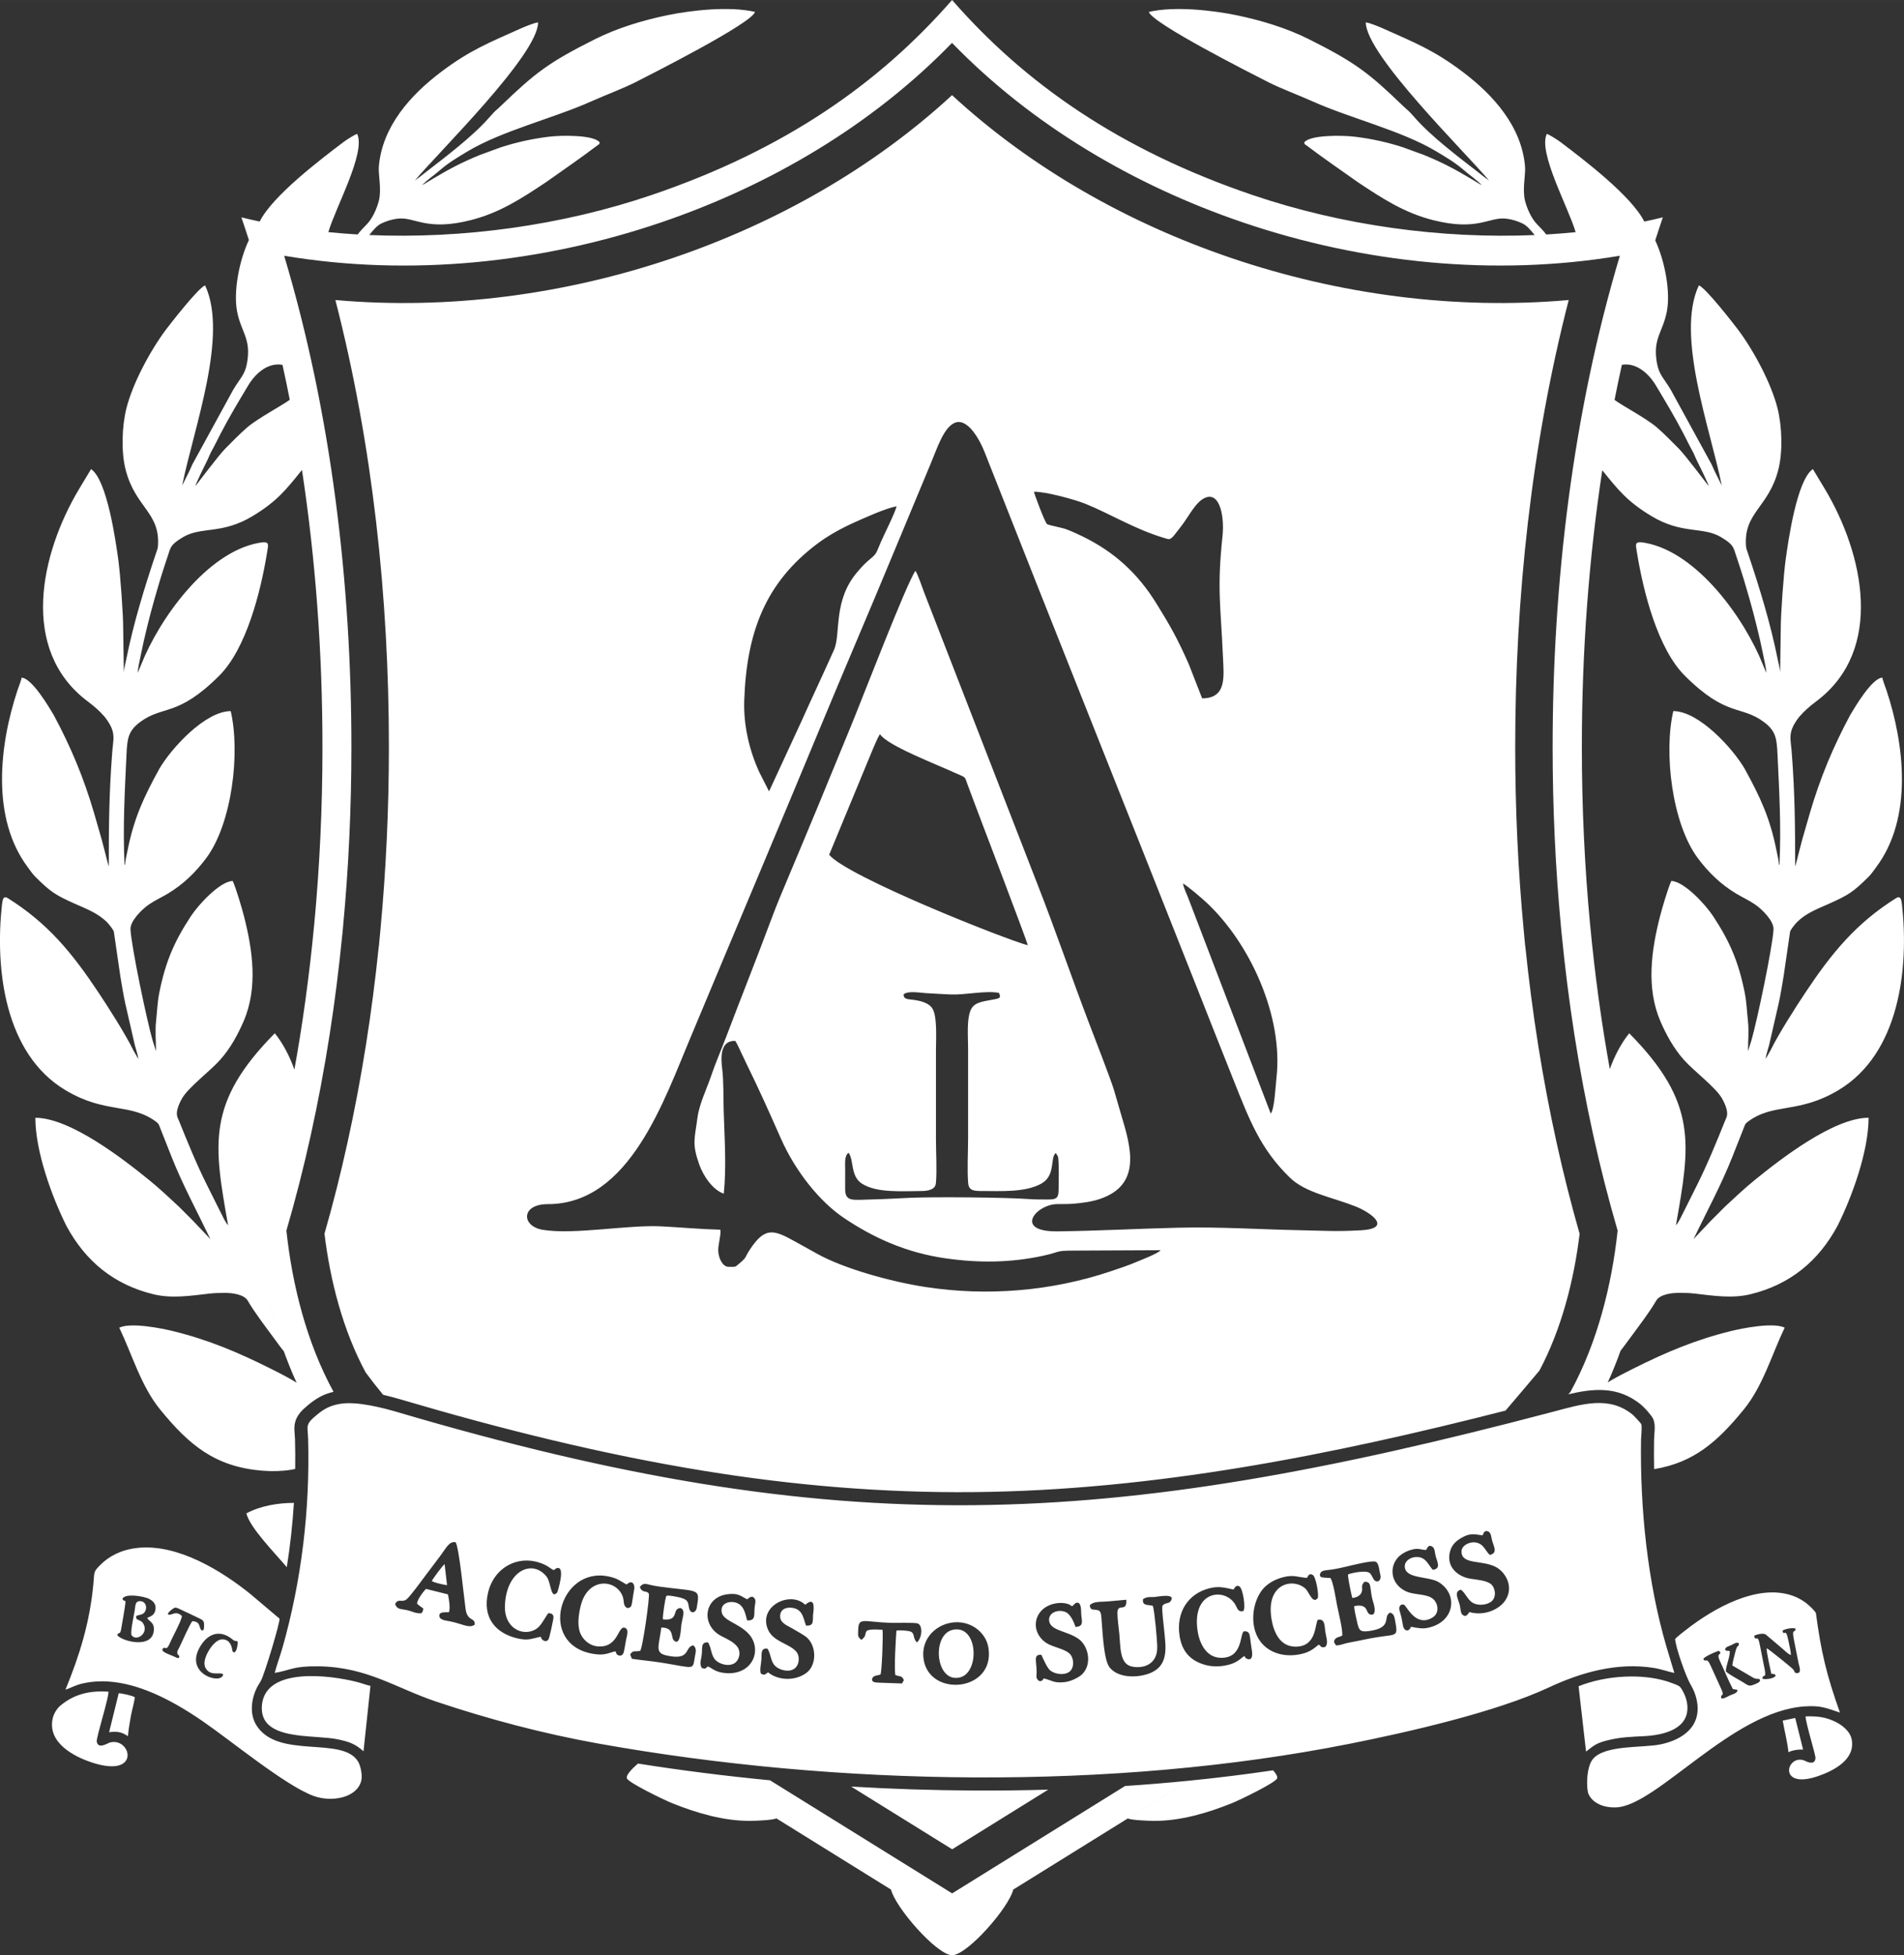 <?xml version="1.0" encoding="UTF-8"?>
<!DOCTYPE svg PUBLIC "-//W3C//DTD SVG 1.1//EN" "http://www.w3.org/Graphics/SVG/1.1/DTD/svg11.dtd">
<!-- Creator: CorelDRAW -->
<svg xmlns="http://www.w3.org/2000/svg" xml:space="preserve" width="76.809mm" height="78.85mm" version="1.1" style="shape-rendering:geometricPrecision; text-rendering:geometricPrecision; image-rendering:optimizeQuality; fill-rule:evenodd; clip-rule:evenodd"
viewBox="0 0 2614.79 2684.25"
 xmlns:xlink="http://www.w3.org/1999/xlink"
 xmlns:xodm="http://www.corel.com/coreldraw/odm/2003">
 <rect x="0" y="0" width="2614.79" height="2684.25" fill="#333333" stroke="none"/>
 <defs>
  <style type="text/css">
   <![CDATA[
    .fil0 {fill:white}
   ]]>
  </style>
 </defs>
 <g id="Слой_x0020_1">
  <g id="_1746883026976">
   <path class="fil0" d="M431.49 1269.33l-0.03 0.05c-6.59,69.87 -15.98,137.67 -27.88,202.86l0.7 -3.9c-5.92,-17.11 -15.53,-35.96 -26.91,-49.87 -94.71,95.89 -83.52,153.01 -64.11,263.66 -4.69,-5.39 -7.98,-13.75 -11.41,-20.11l-17.7 -35.42c-14.25,-28.51 -26.52,-58.58 -38.53,-88.41 -1.53,-3.61 -4.08,-7.15 -1.87,-15.64 1.5,-5.77 3.93,-10.58 6.53,-15.08 8.65,-15.03 38.45,-37.13 52.41,-52.94 13.5,-15.25 23.83,-33.8 31.94,-52.69 19.61,-45.62 12.52,-96.99 0.44,-144.02 -2.82,-11.02 -11.13,-39.32 -15.49,-48.42 -17.29,0.39 -46.67,32.02 -57.26,48.09 -22.9,34.7 -35.13,62.86 -43.65,105.81 -2.48,12.45 -2.91,25.61 -4.29,38.03 -1.57,14.08 -0.15,26.98 -0.15,41.28 -0.13,-0.18 -0.28,-0.7 -0.33,-0.55l-4.49 -14.42c-7.62,-26.31 -28.84,-127.18 -30.2,-151.76 -0.64,-11.34 15.37,-27.46 25.64,-34.44 8.33,-5.65 17.2,-9.61 25.76,-14.75 20.96,-12.65 37.74,-28.79 52.43,-48.41 35.68,-47.65 47.09,-145.12 33.82,-202.08 -35.29,0 -82.15,51.72 -98.09,79.28 -21.25,38.7 -34.78,67.51 -43.63,112.15 -1.11,5.66 -3.22,13.55 -3.22,19.29l-0.89 0c-2.43,-51.07 0.29,-100.51 2.71,-151.27 1.02,-21.48 2.12,-32.05 18.62,-44.39 31.49,-23.55 51.01,-6.24 108.52,-63.44 37.56,-37.36 57.25,-116 65.86,-169.13 1.96,-12.01 4.05,-16.32 -11.6,-13.4 -71.88,13.33 -136.45,104.54 -161.35,167.24 -1.16,2.97 -3.51,8.65 -4.75,11.44 0.36,-6.84 3.2,-19.13 4.59,-26.04 4.56,-22.9 12.16,-53.24 18.43,-75.19 4.76,-16.67 9.14,-31.69 14.46,-47.68 1.39,-4.18 2.58,-7.77 3.82,-11.49 4.13,-12.41 3.46,-15.65 20.78,-26.05 25.25,-15.18 53.04,-3.41 95.41,-28.81 34.16,-20.48 46.83,-37.17 68.18,-63.54 18.26,119.98 28.14,247.76 28.14,380.38 0,83.42 -3.9,164.93 -11.34,243.78l-0.02 0zm792.19 1324.66c5.8,24.34 62.03,89.04 83.84,90.26l0.06 0 0.09 0c21.82,-1.23 78.07,-65.93 83.84,-90.26l0 0 -83.93 52.1 0 0 324.56 -201.48c-28.99,2.89 -58,5.29 -87.07,7.2 -79.17,49.14 -158.34,98.27 -237.48,147.42l-250.13 -155.25c-30.71,-2.95 -61.4,-6.37 -91.99,-10.25l0 0c-29.85,-3.79 -59.64,-8.03 -89.32,-12.73l-0.03 0.05c-3.29,2.87 -16.6,14.19 -15.3,20.09 1.23,5.6 50.68,29.64 62.74,34.47 32.87,13.17 70.07,24.27 106.47,24.08 7.75,-0.05 31.31,-0.98 36.23,-3.38l157.39 97.71 0.01 -0.02zm524.65 -163.71c3.45,3.84 6.27,7.98 5.65,10.87 -1.23,5.6 -50.68,29.64 -62.74,34.47 -32.87,13.17 -70.07,24.27 -106.47,24.07 -7.66,-0.04 -30.64,-0.96 -36.01,-3.29l83.42 -51.79c38.86,-3.87 77.61,-8.63 116.16,-14.33l-0.01 -0.01zm415.49 -2111.61c-9.6,-33.42 -51.86,-109.32 -39.6,-134.85 3.48,0.82 15.33,8.55 18.66,11.05 31.6,23.88 97.81,74.18 115.23,109.29l-3.17 0.67c9.66,-1.99 19.23,-4.16 28.66,-6.47 -3.57,10.45 -7.05,21.01 -10.46,31.68 12.75,26.83 21.42,70.05 15.91,97.88 -5.6,28.32 -19.24,36.63 -13.75,69.39 2.9,17.35 9.07,20.75 19.09,37.62l56.06 102.4c1.81,3.59 2.69,6.33 4.47,9.91l9.61 19.21c-15.68,-77.92 -63.7,-206.1 -31.5,-274.63 8.62,2.3 48.19,53.16 53.75,60.59 21.58,28.74 45.89,74.05 54.44,108.51 6.02,24.24 7.25,58.87 1.1,83.39 -13.27,52.74 -48.2,59.09 -44.46,105.86 0.26,3.3 1.68,6.47 2.57,9.14 15.84,47.21 30.7,95.24 40.71,144.77 1.02,5.13 3.51,14.48 3.51,19.9l0.89 -60.33c-0.12,-20.63 4.02,-75.62 6.69,-95.07 3.29,-23.8 15.18,-109.73 37.42,-124.63l16.58 27.53c52.67,88.04 82.5,220.5 -11.95,291.34 -9.24,6.94 -16.04,12.8 -23.55,21.46 -16.92,22.02 -11.13,29.24 -9.86,52.21 4.05,53.11 4.47,99.59 4.47,153.1l2.52 -9.19c0.83,-3.52 1.43,-5.71 2.35,-9.35 1.68,-6.69 3.35,-12.58 4.85,-18.56l10.68 -37.06c14.25,-48.42 31.75,-90.14 55.19,-133.89 5.94,-9.91 29.92,-50.95 44.17,-51.27 0.26,3.05 4.29,13.3 5.52,16.99 24.8,74.43 36.85,175.66 -14.25,243.49 -3.26,4.32 -6.18,8.86 -9.92,12.58 -20.9,20.78 -27.36,25.12 -54.55,37.28 -16.26,7.26 -31.52,12.81 -44.05,25.28 -2.51,2.5 -8.6,10.01 -9.48,13.02l-8.8 60.52c-2.28,13.66 -4.16,25.79 -7.07,38.85l-12.95 56.39c-1.4,5.65 -4.22,13.28 -4.69,18.72 0.15,-0.16 0.34,-0.64 0.39,-0.51l6.22 -10.89c11.15,-22.72 33.84,-58.28 48.12,-79.72 35.93,-53.91 69.43,-95.07 125.1,-129.79 5.17,-2.68 6.47,1.71 7.33,9.38 9.71,88.17 -3.52,204.72 -87.29,254.72 -55.48,33.12 -89.38,16.75 -125.06,43.78 -3.35,2.77 -3.13,3.59 -5.44,9.38l-15.3 38.72c-15.64,39.34 -35.03,74.68 -53.13,112.55 2.3,-2.4 19.98,-21.33 24.53,-25.89l18.9 -18.92c13.17,-12.19 26.43,-24.78 40.42,-36.12 35.58,-28.92 108.62,-85.65 156.51,-85.65 0,45.9 -22.53,108.11 -42.6,148.27 -26.17,48.62 -65.17,80.68 -119.41,93.96 -25.56,6.25 -51.59,1.99 -77.43,-0.92 -6.88,-0.79 -12.7,-0.88 -20.73,-0.92 -9.54,-0.03 -26.33,1.73 -31.55,10.76 -9.4,16.26 -23.86,34.89 -35.17,50.37 -4.54,6.01 -8.96,12.33 -13.71,18.33 -5.42,15.14 -11.3,29.67 -17.61,43.56 9.4,-6.24 26.88,-14.92 35.34,-19.16 44.42,-22.2 85.26,-39.6 134.72,-51.63 14.59,-3.54 56.98,-12.14 72.93,-4.49 -17.56,36.59 -29.83,80.13 -56.08,112.28 -35.67,43.71 -68.38,73.04 -123.26,81.97 -0.26,-13.55 -0.26,-27.03 -0.04,-40.34 0.15,-9.24 2.53,-19.48 -1.08,-28.32 -1.96,-4.78 -12.01,-15.83 -16.32,-19.4 -16.44,-13.68 -33.55,-19.33 -51.14,-20.42l0 0c-16.03,-0.99 -32.45,1.8 -49.11,5.73l2.94 -3.49c36.5,-66.69 56.61,-145.77 64.68,-221.19 -12.6,-43.1 -23.67,-86.67 -33.36,-130.52 -20.14,-91.11 -34.38,-183.62 -43.48,-276.48l-0.05 -0.1 -0.86 -9.22c-7.77,-82.26 -11.52,-164.92 -11.52,-247.54 0,-224.05 27.48,-458.01 92.34,-674.45 -172.25,28.92 -353.04,10.19 -517.69,-45.76 -148.77,-50.55 -289.66,-133.22 -399.49,-246.48 -109.83,113.24 -250.73,195.92 -399.49,246.48 -164.66,55.95 -345.42,74.71 -517.68,45.76 64.84,216.44 92.35,450.41 92.35,674.45 0,82.62 -3.77,165.27 -11.54,247.54l-0.86 9.22 -0.05 0.1c-9.09,92.85 -23.32,185.36 -43.47,276.48 -9.7,43.86 -20.78,87.42 -33.36,130.52 8.08,75.44 28.2,154.56 64.73,221.28 -13.17,3.04 -22.85,8.37 -33.84,17.3l-1.42 1.17 -1.52 -2.79 1.52 2.79c-7.86,6.5 -15.23,13.58 -17.65,23.95 -1.78,7.63 -0.21,15.08 0,22.75 0.38,13.56 0.46,27.15 0.26,40.73 -1.68,0.38 -3.43,0.75 -5.22,1.06 -12.78,2.12 -26.36,2.37 -39.31,1.36 -65.86,-5.13 -101.63,-35.86 -140.98,-84.07 -26.24,-32.16 -38.52,-75.69 -56.08,-112.28 15.95,-7.66 58.33,0.95 72.93,4.49 49.46,12.03 90.32,29.43 134.72,51.63 8.63,4.32 26.63,13.27 35.91,19.52l0.45 0.99c-7.44,-16.2 -14.3,-33.33 -20.47,-51.23 0.83,2.4 1.68,4.8 2.52,7.19 -5.03,-6.24 -9.64,-12.92 -14.41,-19.21 -11.31,-15.47 -25.77,-34.11 -35.17,-50.37 -5.22,-9.03 -22,-10.79 -31.55,-10.76 -8.03,0.03 -13.82,0.15 -20.73,0.92 -25.83,2.92 -51.87,7.16 -77.43,0.92 -54.24,-13.27 -93.26,-45.32 -119.41,-93.96 -20.07,-40.15 -42.6,-102.37 -42.6,-148.27 47.88,0 120.91,56.74 156.49,85.65 13.99,11.33 27.24,23.91 40.43,36.12l18.91 18.92c4.55,4.55 22.23,23.48 24.53,25.89 -18.1,-37.9 -37.49,-73.22 -53.13,-112.55l-15.3 -38.72c-2.31,-5.81 -2.09,-6.63 -5.44,-9.38 -35.68,-27.02 -69.58,-10.66 -125.06,-43.78 -83.76,-50 -97,-166.53 -87.29,-254.72 0.85,-7.67 2.15,-12.06 7.33,-9.38 55.69,34.72 89.2,75.88 125.1,129.79 14.28,21.45 36.97,57 48.12,79.72l6.22 10.89c0.04,-0.13 0.26,0.34 0.39,0.51 -0.45,-5.44 -3.28,-13.08 -4.69,-18.72l-12.94 -56.39c-2.91,-13.08 -4.78,-25.19 -7.07,-38.85l-8.8 -60.52c-0.88,-3.04 -6.97,-10.53 -9.48,-13.02 -12.52,-12.47 -27.78,-18.02 -44.04,-25.28 -27.19,-12.16 -33.65,-16.5 -54.55,-37.28 -3.74,-3.72 -6.66,-8.24 -9.92,-12.58 -51.1,-67.83 -39.04,-169.08 -14.25,-243.49 1.24,-3.69 5.27,-13.94 5.52,-16.99 14.25,0.31 38.21,41.36 44.17,51.27 23.44,43.76 40.94,85.46 55.19,133.89l10.68 37.05c1.5,5.97 3.19,11.86 4.85,18.56 0.92,3.65 1.54,5.83 2.35,9.35l2.51 9.19c0,-53.51 0.42,-99.99 4.47,-153.1 1.27,-23 7.07,-30.2 -9.86,-52.21 -7.51,-8.66 -14.32,-14.53 -23.55,-21.46 -94.43,-70.84 -64.61,-203.3 -11.95,-291.34l16.58 -27.53c22.25,14.9 34.16,100.83 37.42,124.63 2.68,19.43 6.79,74.44 6.69,95.07l0.9 60.33c0,-5.42 2.5,-14.77 3.51,-19.9 10.01,-49.54 24.87,-97.58 40.71,-144.77 0.89,-2.65 2.32,-5.85 2.57,-9.14 3.74,-46.8 -31.19,-53.13 -44.46,-105.86 -6.15,-24.52 -4.93,-59.15 1.09,-83.39 8.55,-34.45 32.87,-79.76 54.45,-108.51 5.58,-7.41 45.13,-58.28 53.74,-60.59 32.2,68.54 -15.81,196.73 -31.5,274.63l9.61 -19.21c1.8,-3.59 2.66,-6.31 4.47,-9.91l56.06 -102.4c10.04,-16.88 16.19,-20.27 19.1,-37.62 5.48,-32.76 -8.14,-41.07 -13.75,-69.39 -5.54,-28.01 3.26,-71.57 16.14,-98.39 -3.36,-10.51 -6.81,-20.91 -10.3,-31.19 8.27,2.04 16.67,3.95 25.13,5.74 17.45,-35.11 83.62,-85.34 115.2,-109.22 3.33,-2.51 15.18,-10.25 18.66,-11.05 12.26,25.53 -29.97,101.39 -39.58,134.82 13.32,1.34 26.77,2.4 40.3,3.2 2.92,-4.13 9.03,-10.46 11.69,-13.08 8.18,-8 14.42,-21.7 17.35,-33.07 4.02,-15.62 -0.88,-35.95 0,-46.82 4.54,-55.43 43.78,-98.85 86.25,-130.74 39.35,-29.57 66.15,-40.02 107.84,-58.71 5.06,-2.26 19.13,-8.24 24.62,-8.69 0,44.45 -137.32,178.78 -169.23,216.99 4.47,-3.2 8.53,-6.2 12.81,-9.7 28.71,-22.31 65.7,-49.91 89.12,-76.53 11.15,-12.65 6.74,-7.03 16.22,-16.18 46.65,-44.9 65.27,-59.54 129.09,-91.48 30.94,-15.49 65.63,-25.95 99.38,-32.95 33.59,-6.97 85.71,-12.68 120.55,-4.57 -4.82,15.93 -141.8,85.08 -164.42,96.64 -17.07,8.62 -42.13,17.97 -60.29,26.11 -51.93,23.29 -122.84,40.28 -170.5,68.98 -14.13,8.5 -25.69,15.21 -38.46,26.36 -3.9,3.41 -7.98,6.37 -12.01,9.6 -2.63,2.09 -9.82,8.1 -11.59,10.02 2.92,-1.26 9.66,-5.54 13.11,-7.59 24.09,-14.42 40.48,-23.14 66.23,-33.71l29 -10.59c20.6,-6.68 42.11,-11.57 65.65,-14.48 18.79,-2.32 62.38,-2.5 69.97,7.85 -0.88,3.3 -0.54,2.09 -3.17,4.05 -23.21,17.56 -47.05,33.86 -70.84,50.72 -33.69,22.37 -63.67,42.03 -103.71,52.05 -60.83,15.23 -75.91,-4.82 -99.43,-2.24 -8.21,0.9 -15.68,3.39 -22.33,6.47 -6.82,3.19 -11.9,9.89 -17.01,16.06 128.08,5.48 264.35,-12.99 387.97,-55 182.64,-62.05 312.51,-153.37 411.78,-266.91 0.18,-0.21 0.47,-0.54 0.65,-0.73 0.18,0.21 0.46,0.52 0.66,0.73 99.28,113.53 229.14,204.85 411.79,266.91 123.49,41.96 259.61,60.46 387.59,55.03 -5.11,-6.19 -10.19,-12.92 -17.01,-16.07 -6.65,-3.08 -14.12,-5.58 -22.33,-6.48 -23.52,-2.57 -38.6,17.45 -99.43,2.24 -40.03,-10.02 -70.02,-29.67 -103.71,-52.05 -23.79,-16.86 -47.61,-33.15 -70.84,-50.71 -2.64,-1.96 -2.28,-0.73 -3.17,-4.05 7.58,-10.35 51.18,-10.17 69.97,-7.85 23.54,2.91 45.03,7.8 65.65,14.48l29 10.59c25.74,10.56 42.12,19.27 66.23,33.71 3.45,2.08 10.19,6.33 13.11,7.59 -1.76,-1.93 -8.96,-7.95 -11.59,-10.02 -4.05,-3.23 -8.11,-6.17 -12.01,-9.6 -12.75,-11.15 -24.32,-17.84 -38.46,-26.36 -47.66,-28.71 -118.56,-45.69 -170.5,-68.98 -18.16,-8.14 -43.22,-17.52 -60.29,-26.11 -22.63,-11.57 -159.63,-80.73 -164.44,-96.64 34.86,-8.11 86.98,-2.38 120.57,4.57 33.75,6.99 68.44,17.46 99.38,32.95 63.81,31.93 82.44,46.58 129.09,91.48 9.48,9.14 5.1,3.52 16.22,16.18 23.42,26.62 60.42,54.22 89.12,76.53 4.26,3.49 8.34,6.51 12.81,9.7 -31.91,-38.21 -169.23,-172.55 -169.23,-217 5.47,0.46 19.54,6.41 24.62,8.7 41.69,18.69 68.49,29.13 107.84,58.71 42.45,31.91 81.71,75.31 86.25,130.74 0.9,10.87 -4,31.21 0,46.82 2.92,11.38 9.19,25.07 17.35,33.07 2.66,2.63 8.78,8.96 11.7,13.09 13.53,-0.79 26.98,-1.86 40.3,-3.19l-0.05 -0.02zm261.06 1135.65l-0.28 0.28c0.01,-0.01 0.36,-0.18 0.28,-0.28zm-214.07 13.28c5.94,-16.89 15.46,-35.42 26.65,-49.13 94.71,95.89 83.52,153.01 64.11,263.66 4.69,-5.39 7.98,-13.75 11.41,-20.11l17.7 -35.42c14.25,-28.51 26.52,-58.58 38.53,-88.42 1.53,-3.61 4.08,-7.15 1.87,-15.64 -1.5,-5.77 -3.93,-10.58 -6.53,-15.08 -8.65,-15.03 -38.45,-37.13 -52.41,-52.93 -13.5,-15.26 -23.83,-33.8 -31.94,-52.69 -19.61,-45.62 -12.52,-96.99 -0.44,-144.02 2.82,-11.02 11.13,-39.32 15.49,-48.43 17.29,0.39 46.67,32.02 57.26,48.09 22.9,34.7 35.13,62.86 43.65,105.81 2.48,12.45 2.91,25.61 4.29,38.03 1.57,14.09 0.13,26.98 0.13,41.28 0.13,-0.18 0.29,-0.7 0.34,-0.55l4.49 -14.42c7.62,-26.31 28.84,-127.18 30.2,-151.76 0.62,-11.34 -15.37,-27.45 -25.64,-34.44 -8.33,-5.65 -17.2,-9.61 -25.76,-14.76 -20.96,-12.65 -37.74,-28.79 -52.43,-48.41 -35.68,-47.65 -47.09,-145.12 -33.82,-202.08 35.29,0 82.15,51.72 98.09,79.28 21.25,38.7 34.78,67.5 43.63,112.14 1.11,5.67 3.22,13.55 3.22,19.29l0.89 0c2.43,-51.07 -0.29,-100.51 -2.71,-151.27 -1.02,-21.48 -2.12,-32.05 -18.62,-44.39 -31.49,-23.55 -51.01,-6.24 -108.52,-63.44 -37.56,-37.36 -57.25,-116 -65.86,-169.13 -1.96,-12.01 -4.05,-16.32 11.6,-13.4 71.88,13.34 136.45,104.54 161.35,167.24 1.16,2.97 3.51,8.65 4.75,11.44 -0.36,-6.84 -3.2,-19.13 -4.59,-26.04 -4.56,-22.9 -12.16,-53.24 -18.43,-75.19 -4.76,-16.67 -9.14,-31.69 -14.46,-47.68 -1.39,-4.18 -2.57,-7.77 -3.82,-11.49 -4.13,-12.41 -3.46,-15.65 -20.78,-26.05 -25.25,-15.18 -53.04,-3.41 -95.41,-28.81 -34,-20.37 -46.71,-36.98 -67.87,-63.14 -18.23,119.87 -28.06,247.51 -28.06,379.97 0,83.42 3.9,164.93 11.34,243.78l0.03 0.05c6.43,68.22 15.52,134.45 27.03,198.23l0.03 -0.01zm6.46 -918.58c11.3,8.26 43.23,25.04 57.92,37.53 9.21,7.82 21.89,20.78 30.67,29.66 8.68,8.78 40.54,50.99 40.72,51.12 -1.11,-4.73 -13.5,-29.72 -16.51,-35.71 -2.21,-4.37 -3.33,-8.08 -5.7,-12.29 -4.44,-7.89 -7.89,-15.26 -11.98,-23.15 -12.8,-24.56 -24.16,-43.3 -38.34,-67.02 -9.57,-16 -26.62,-31.81 -46.71,-28.38 -3.51,15.89 -6.87,31.99 -10.07,48.25zm-1864.3 1136.62l0 0 0.43 4.24 -0.43 -4.24 0 0 0 0zm0.46 4.53c0.42,4.22 0.89,8.46 1.4,12.65 -0.51,-4.19 -0.98,-8.41 -1.4,-12.65zm1.44 12.92c0.67,5.6 1.39,11.15 2.18,16.68 -0.79,-5.52 -1.5,-11.08 -2.18,-16.68zm2.99 22.26c0.38,2.56 0.77,5.11 1.17,7.66 -0.41,-2.53 -0.8,-5.1 -1.17,-7.66zm1.29 8.33c1.78,11.05 3.77,21.92 5.99,32.61 -2.22,-10.69 -4.21,-21.56 -5.99,-32.61zm6.01 32.73c4.22,20.4 9.25,40.15 15,59.1 -5.74,-18.95 -10.75,-38.68 -15,-59.1zm16.28 63.26c1.13,3.64 2.28,7.26 3.48,10.86 -1.19,-3.59 -2.35,-7.22 -3.48,-10.86zm3.54 11.05c0.79,2.37 1.58,4.73 2.38,7.08 -0.82,-2.35 -1.6,-4.72 -2.38,-7.08zm2.96 -1339.87c3.49,15.8 6.84,31.78 10.01,47.94 -10.99,8.16 -43.43,25.15 -58.27,37.78 -9.21,7.82 -21.89,20.78 -30.67,29.66 -8.68,8.78 -40.54,50.99 -40.72,51.12 1.11,-4.74 13.5,-29.72 16.51,-35.71 2.2,-4.37 3.33,-8.08 5.7,-12.29 4.44,-7.88 7.89,-15.25 11.98,-23.14 12.8,-24.57 24.15,-43.31 38.34,-67.02 9.63,-16.09 26.83,-32.03 47.12,-28.32l0 -0.02zm-197.95 953.45l0.28 0.28c-0.02,-0.01 -0.36,-0.18 -0.28,-0.28zm213.65 608.82c-22.37,0.19 -45.44,3.91 -65.26,14.39 4.56,19.51 38.93,54.25 55.5,73.91 4.63,-29.27 7.9,-58.74 9.76,-88.32l0 0.02zm-26.36 233.42c21.79,-3.48 24.26,-9.54 60.24,-9.04 66.88,0.95 106.14,29.98 162.22,48.7 70.87,23.65 144.94,43.54 222.53,57.44 327.27,58.56 704.55,65.06 1031.1,0.23 79.86,-15.85 201.41,-43.56 273.08,-77.09 44.61,-20.86 94.1,-35.09 144.6,-27.09 10.56,1.68 19.24,5.07 28.35,6.92l-10.47 -34.76c-26.49,-89.85 -36.78,-191.67 -35.26,-285.66 0.09,-4.74 1.68,-17.73 0.26,-21.25 -0.54,-1.29 -10.15,-11.51 -11.18,-12.39 -32.84,-27.33 -70.69,-14.84 -110.42,-4.36 -614.03,161.96 -978.57,179.57 -1586.13,0.46 -20.75,-6.12 -56.47,-15.34 -79.37,-11.43 -14.46,2.49 -22.28,7.42 -31.21,14.67 -17.3,14.07 -12.95,15.43 -12.45,33.44 2.65,96.95 -9.03,194.22 -35.17,286.46 -3.23,11.44 -7.92,23.71 -10.71,34.75zm-70.8 1.96c-4.77,-3.74 -16.62,3.02 -23.65,-7.77 -5.11,-7.83 0.55,-19.15 4.22,-25.3 2.97,-4.99 10.33,-15.09 18.62,-14.97 7.83,0.12 11.67,6.12 12.99,12.73 0.79,3.95 0.09,4.13 3.2,5.29 3.96,-1.86 4.78,-12.58 4.52,-15 -4.18,-2.18 -2.74,0.67 -7.03,-2.89 -17.96,-14.89 -35.99,-7.56 -46.37,13.32 -17.59,35.36 32.09,49.18 33.49,34.59l0.01 0zm-56.68 -80.14c-0.02,4.44 -8.64,21.1 -11.02,25.87 -1.99,4.02 -4.29,8.59 -6.07,12.75 -4.75,11.06 -6.91,1.15 -9.57,7.29 -1.68,3.92 12.81,8.13 16.67,10.1 2.79,1.43 5.52,3.07 6.31,0.49 1.04,-3.43 -3.54,-1.81 -2.54,-7.57 0.25,-1.42 1.62,-3.67 2.4,-5.16 3.39,-6.61 14.86,-33.28 18.28,-36.61 12.86,0.83 7.75,10.18 13.51,13.02 2.41,-1.6 2.15,-1.27 2.41,-4.86 0.67,-9.25 -1.02,-9.38 -9.09,-13.25 -6.68,-3.2 -13.37,-6.46 -20.14,-9.53 -1.78,-0.8 -7.9,-4.05 -10.1,-4 -3.52,0.09 -19.77,14.38 -2.27,8.27 4.82,-1.68 8.6,0.83 11.21,3.19l0 0.01zm-62.76 0.05c-1.01,7.44 5.73,3.65 9.82,10.64 7.61,12.96 -9.22,24.82 -16.01,15.96 -2.43,-3.18 3.26,-28.77 4.13,-34.02 1.11,-6.75 0.29,-13.4 8.16,-12.93 5.99,0.38 9.29,7.1 6.55,13.28 -2.56,5.77 -7.15,4.83 -12.65,7.03l0 0.03zm-18.92 -23.48c1.54,2.84 1.39,1.75 4.28,3.21 -0.23,6.43 -4.41,28.45 -5.88,37.57 -1.58,9.85 -3.02,3.39 -5.48,8.74 3.87,7.77 48.05,20.66 50.25,-6.3 0.95,-11.46 -7.22,-12.39 -9.14,-17.11 6.1,-2.41 10.14,-4.52 11.26,-11.1 1.38,-7.98 -3.08,-11.86 -7.98,-14.7 -6.6,-3.85 -33.98,-8.52 -37.31,-0.31zm2171.01 82.51c3.46,6.2 4.13,-4.05 10.07,9.06l13.47 29.59c7.36,15.31 -0.54,7.65 1.16,15.36 3.18,1.16 8.77,-2.57 11.95,-4.03 4.19,-1.91 10.59,-2.82 10.31,-7.67l-6.27 -0.98c-6.15,-11.38 -11.3,-24.76 -17.12,-36.92 -6.84,-14.22 1.83,-9.22 -0.52,-13.92 -1.23,-2.43 -2.74,-1.37 -4.93,-0.59 -3.63,1.27 -16.65,7.11 -18.13,10.1l0.02 0.01zm29.9 -12.6c2.91,2.37 2.84,0.83 6.43,1.68 0.67,8.26 -5.29,19.46 -5.32,28.02 4.21,4.08 17.53,11.23 23.61,14.83 3.89,2.3 7.59,6.11 12.92,4 3.93,-1.55 12.33,-4.03 9.99,-7.9 -2.91,-1.94 -4.27,0.77 -10.43,-3.17l-27.19 -15.93c0.52,-5.61 2.25,-10.62 3.48,-16.07 3.54,-15.93 5.67,-7.54 5.47,-14.48 -3.61,-1.93 -6.52,0.83 -10.17,2.51 -3.92,1.81 -8.27,2.21 -8.78,6.5zm78.89 -26.12c2.37,9.12 4.22,-6.55 8.18,13.84 1.11,5.8 3.26,13.63 3.36,19.49 -4.96,-1.93 -8.11,-5.92 -12.03,-9.14l-22.43 -19.01c-3.07,-1.99 -8.99,-0.95 -12.71,0.36 -4.11,1.43 -1.8,-0.01 -3.25,2.58 3.07,7.05 4.74,-4.6 7.8,11.41 1.16,5.99 2.19,10.92 3.29,16.62 1.1,5.58 1.99,10.28 3.15,15.93 3.19,15.68 -2.76,5.86 -2.82,13.67 2.21,1.49 16.88,0.34 18.13,-4.5 -2.27,-2.88 -1.91,-1.21 -6.04,-2.3 -1.21,-5.58 -6.91,-30.73 -6.35,-34.97 1.91,0.38 34.44,26.62 36.46,29.09 2.65,3.23 0.96,4.98 5.38,5.01 6.68,0.03 2.85,-9.06 1.84,-14.06 -1.01,-5.14 -2.09,-10.65 -3.13,-15.85 -1.03,-5.07 -2.08,-10.41 -3.1,-15.72 -3.35,-16.96 1.58,-8.47 2.38,-15.15 -3.01,-2.37 -16.45,0.44 -18.13,2.71l0.02 0zm-1569.24 -60.19c3.3,9.22 9.34,4.24 12.34,9.22 1.75,2.88 -8.65,76.65 -11.97,78.59 -7.89,1.45 -9.66,-1.36 -13.63,4.93l2.37 5.91c13.86,2.09 27.73,3.18 41.67,5.46 46.37,7.57 41.36,10.48 44.99,-9.06 1.37,-7.35 2.24,-10.46 -2.19,-14.87 -12.65,1.84 -3.02,21.42 -36.56,14 -16.83,-3.72 -10.95,-11.83 -7.52,-38.39 17.82,-0.26 13.06,13.28 16.96,17.32 9.61,9.91 9.95,-17.42 10.59,-21.35 0.7,-4.46 2.15,-9.66 2.79,-14.3 0.75,-5.68 -2.5,-10.87 -8.1,-7.22 -5.67,3.71 -0.03,16.6 -20.03,14.25 -0.55,-4.59 3.08,-28.58 4.69,-32.05 1.83,-1.83 17.74,1.79 19.67,2.37 8.05,2.38 10.14,4.19 11.18,12.16 1.49,11.33 9.73,8.94 10.92,1.71 4.3,-26.02 4.26,-22.25 -40.45,-27.78 -6.81,-0.83 -13.69,-1.65 -20.53,-3.05 -9.14,-1.9 -11.77,-4.24 -17.15,2.18l-0.03 -0.01zm304.06 72.69c13.3,-8.44 -5.33,-16.22 29.27,-13.84 0.99,7.16 -0.88,57.13 -2.79,61.32 -3.82,1.7 -10.01,0.93 -11.35,5.6 -1.6,5.52 5.02,5.45 10.04,5.67l30.82 1.09 2.6 -4.57c-2.99,-6.95 -5.69,-4.41 -11.84,-7.13 -1.52,-12.68 0.62,-46.77 1.57,-60.83 3.91,-0.99 16.41,-0.1 19.88,1.47 5.57,2.52 2.41,8.9 8.27,14.67 7.38,-5.96 8.46,-24.34 0.55,-26.15 -5.44,-1.26 -29.56,-0.42 -37.42,-0.71 -36.87,-1.39 -43.1,-8 -43.73,9.19 -0.32,9.42 -0.89,9.38 4.13,14.22l0.01 0.01zm125.71 -13.82c34.89,-7.64 37.46,58.48 10.02,65.32 -33.9,8.44 -39.57,-58.84 -10.02,-65.32zm-3.19 -9.58c-22.31,4.21 -41.01,23.8 -36.77,50.5 8.34,52.34 98.45,43.97 88.94,-16.32 -3.49,-22.05 -26.21,-39.07 -52.16,-34.18zm166.64 -22.84c-7.73,-7.72 -36.66,-6.68 -46.43,12.81 -6.25,12.45 -2.56,26.96 9.42,36.19 3.22,2.49 6.84,4.15 11.3,5.81 7.49,2.79 17.82,5.55 22.85,10.45 5.99,5.84 6.74,19.64 -0.57,24.84 -7.54,5.39 -20.11,2.93 -26.05,-1.8 -4.47,-3.59 -9.57,-15.75 -12.36,-21.66 -11.44,-0.34 -6.43,7.95 -6.43,23.95 0,4.21 -1.08,6.69 1.1,9.88 3.26,4.31 6.56,2.5 8.67,-1.36 11.41,2.68 13.97,6.97 29.25,5.04 8.7,-1.09 19.27,-6.56 23.52,-10.77 13.98,-13.89 8.53,-38.4 -4.37,-48.05 -16.27,-12.16 -41.89,-11.15 -41.03,-27.68 0.49,-9.31 12.91,-13.66 22.53,-9.64 6.92,2.89 11.15,13.21 13.82,20.51 12.65,-0.95 7.92,-8.8 7.64,-19.9 -0.04,-1.62 0.55,-16.85 -7.72,-12.8l-3.01 2.73c-2.04,1.7 1.94,-0.41 -2.07,1.43l-0.05 0.02zm486.72 -77.27c-6.81,0.25 -9.21,-2.74 -18.2,-0.77 -5.88,1.29 -10.77,3.69 -14.61,6.14 -19.01,12.23 -18.57,40.97 5.71,51.79 10.09,4.49 24.65,3.07 33.97,8.34 9.58,5.4 12.23,20.66 2.34,26.96 -23.32,14.82 -35.86,-15.26 -39.48,-17.05 -2.63,-1.29 -5.49,0.06 -6.4,2.74 -1,2.97 0.49,6.46 1.21,8.96 1.94,6.65 2.38,10.74 3.69,17.37 1.37,6.94 8.01,8.68 10.84,1.08 12.23,1.99 17.81,3.79 30.1,-0.54 30.73,-10.83 33.23,-45.23 8.1,-60.7 -13.94,-8.59 -46.13,-4.11 -46.71,-21.48 -0.29,-8.78 10.73,-15.08 21.22,-12.55 8.6,2.09 11.75,10.93 17.25,17.02 12.21,-1.39 5.55,-11.88 3.72,-19.93 -0.95,-4.18 -0.95,-9.3 -3.85,-11.49 -5.06,-3.82 -7.15,0.34 -8.88,4.09l0 0.02zm-986.2 126.97c-9.7,-0.71 -7.92,6.86 -8.5,14.77 -0.67,8.77 -4.06,14.36 0.09,20.58 5.86,1.04 4.15,0.66 8.05,-2.38 6.27,2.45 10.17,8.22 25.16,9.24 37.77,2.56 50.73,-34.44 29.67,-55.28 -15.65,-15.51 -38.46,-17.27 -35.81,-33.18 1.54,-9.12 14.3,-11.57 22.85,-6.97 7.8,4.18 9.61,13.37 12.11,23.01 12.87,0.77 8.99,-8.72 10.5,-19.24 0.57,-4.06 1.96,-8.44 -0.6,-11.4 -3.84,-4.41 -7.51,0.32 -9.89,1.73 -9.32,-4.86 -12.5,-8.83 -27,-7 -32.57,4.1 -37.07,42.78 -8.21,57.51 8.13,4.16 15.61,7.54 20.84,13.45 7.02,7.9 3.39,20.04 -3.23,23.89 -8.44,4.93 -20.42,0.8 -25.51,-4.18 -6.79,-6.66 -5.66,-16.91 -10.52,-24.57l0.01 0.01zm-379.43 -84.27c1.29,-2.82 15.18,-21.89 17.63,-23.1l3.33 28.89c-5.55,-1.03 -17.2,-3.23 -20.96,-5.8l0 0.01zm-50.38 31.52c2.66,7.64 7.36,6.61 16.13,8.41 6.53,1.34 12.73,5.2 20.16,4.29 1.5,-2.21 2.28,-3.46 2.41,-6.52 -2.32,-1.9 -6.46,-4.34 -8.49,-6.5 -0.18,-5.61 8.88,-16.95 12.14,-20.4l30.18 7.52c1.52,6.22 3.32,18.69 1.6,24.18 -1.21,1.44 -15.24,-2.15 -13.19,6.48 1.15,4.88 9.32,5.3 15.13,6.5 16.41,3.38 25.44,9.95 33.28,4.46 0.67,-10.71 -10.01,-3.49 -12.57,-21.71 -2.56,-18.22 -8.84,-84.31 -13.69,-91.5 -9.06,-1.49 -12.55,7.57 -21.89,19.88 -6.15,8.11 -11.85,15.8 -18.17,24.14 -4.32,5.7 -22.88,31.34 -27.53,34.59 -6.81,4.75 -10.71,-2.21 -15.49,6.17l-0.02 0.01zm511.35 61.31c-9.4,-1.01 -7.85,6.65 -8.26,14.36 -0.39,7.03 -2.69,14.07 -0.83,19.91 5.84,2.98 5.8,0.83 9.92,-1.75 14.09,11.47 37.01,12.13 52.47,0.93 14.02,-10.17 14.5,-35.45 1.65,-47.97 -4.28,-4.15 -14.37,-9.24 -20.94,-13.25 -6.72,-4.1 -17.46,-7.31 -16.55,-18 1.11,-12.8 17.32,-11.59 23.1,-8.31 8.44,4.8 8.78,12.57 12.41,22.47 10.53,0.49 9.29,-5 9.63,-14.39 0.12,-2.92 4.86,-26.23 -8.99,-15.59 -1.39,1.07 0.09,0.28 -1.81,1.32 -20.06,-19.55 -64.45,1.5 -51.3,33.59 6.92,16.88 28.17,19.33 38.42,30 6.01,6.27 5.3,18.7 -1.68,23.98 -7.77,5.85 -20.53,2.09 -26.31,-3.2 -6.91,-6.33 -5.88,-16.71 -10.95,-24.09l0.03 -0.01zm982.29 -155.5c-13,-1.86 -17.71,-3.13 -29.03,3.32 -6.92,3.93 -13.11,8.97 -15.75,18.39 -6.05,21.53 10.77,35.13 27.88,37.8 8.4,1.32 21.01,2.28 27.45,6.79 6.43,4.5 8.91,17.25 2.19,23.73 -5.8,5.58 -18.63,7.16 -26.51,2.52 -7.07,-4.16 -9.76,-13.17 -16.13,-17.99 -10.61,2.6 -3.39,13.11 -1.41,22.02 0.86,3.87 0.74,10.22 3.66,12.55 5.14,4.11 7.39,-1.68 9.45,-3.82 20.38,5.91 41.1,-3.82 49.16,-15.96 12.26,-18.43 0.62,-38.72 -12.83,-45.88 -18.95,-10.1 -47.18,-2.68 -47.27,-21.32 -0.03,-8.46 11.8,-14.5 21.27,-12.03 9.62,2.5 11.57,11.23 17.57,16.76 11.49,-2.85 5.35,-11.3 3.05,-20.37 -1.08,-4.28 -1.27,-9.19 -4.16,-11.23 -4.75,-3.35 -7.62,0.55 -8.59,4.74l-0.01 -0.02zm-1293.75 139.13c0.15,0.19 0.31,0.28 0.36,0.62 0.55,3.51 6.11,7.95 10.08,3.58 1.73,-1.9 5.89,-23.45 6.71,-27.31 1.39,-6.54 -0.46,-8.9 -6.59,-9.29 -5.61,7.46 -9.91,17.82 -17.3,22.17 -17.89,10.55 -42.99,-1.7 -42.36,-31.11 1.07,-48.7 37.08,-66.04 57.11,-41.32 6.56,8.1 5.6,32.34 14.76,21.87 0.32,-0.36 12.58,-38.55 -1.42,-33.07l-3.35 2.45c-4.15,-1.87 -6.87,-4.7 -11.46,-6.95 -33.77,-16.54 -69.87,1.42 -78.61,37.24 -8.55,35.13 10.49,56.49 40.12,63.4 14.92,3.48 19.39,0.38 31.94,-2.27l-0.01 -0.01zm1052.3 -80.73c-12.44,-0.88 -18.26,-4.83 -33,-0.86 -10.28,2.76 -17.76,7.03 -23.73,12.33 -22.3,19.71 -28.26,78.85 17.42,92.49 10.14,3.02 22,2.85 32.25,0.34 11.77,-2.87 16.26,-7.2 23.29,-12.69 3.85,1.94 1.9,4.63 8.77,3.2 4.88,-4.57 1.65,-12.37 0.38,-20.35 -1.37,-8.64 -0.26,-18.54 -10.04,-17.07 -4.75,2.78 -0.28,38.21 -32.39,36.95 -20.55,-0.82 -28.73,-20.71 -31.58,-37.92 -8.1,-48.93 29.43,-56.97 46.45,-41.83 5.17,4.6 9.95,21.84 16.96,13.25 2.09,-3.26 -2.24,-29.16 -6.61,-31.83 -4.93,-3.01 -6.33,1.01 -8.11,3.95l-0.04 0.04zm-949.68 100.75c1.73,2.55 0.85,4.34 4.24,5.55 3.46,1.24 5.77,-0.73 6.74,-2.88 1.16,-2.56 2.84,-14.08 3.56,-17.82 1.07,-5.54 4.36,-14.28 -0.83,-16.81 -10.55,-5.13 -8.44,26.82 -37.01,25.28 -12.36,-0.66 -21.37,-9.44 -24.93,-18.28 -4.36,-10.84 -2.27,-25.61 0.54,-37.21 9.86,-40.58 49.27,-36.94 57.83,-12.84 2.25,6.37 0,12.45 6.09,15.62 5.3,-0.32 5.85,-2.48 6.72,-7.75 0.73,-4.36 1.24,-8.34 1.96,-12.68 0.59,-3.59 2.05,-8.7 0.22,-12.13 -1.78,-3.33 -4.36,-3.33 -7,-1.81l-2.81 2.06c-9.25,-5.06 -12.11,-8.46 -25.12,-11.12 -67.46,-13.76 -97.07,93.02 -21.48,106.2 16.68,2.9 20.82,-0.96 31.31,-3.39l-0.03 0.04zm848.86 -84.79c-11.44,-2.45 -19.77,-5.04 -32.67,-1.84 -29.66,7.33 -46.27,32.92 -41.42,65.12 3.21,21.45 14.42,33.47 32.67,39.42 10.05,3.29 21.07,3.58 31.94,1.24 12.45,-2.68 16.79,-6.92 24.12,-12.67 2.79,2.37 0.55,2.48 3.88,3.82 10.59,4.28 6.3,-13.86 6.22,-14.5 -0.67,-4.78 -1.24,-9.4 -1.91,-14.1 -0.88,-6.18 -1.63,-9.48 -8.4,-9.17 -6.12,2.79 -0.9,37.45 -32.41,36.4 -18.82,-0.64 -28.6,-18.59 -31.34,-37.18 -8.36,-56.65 40.17,-60.11 52.85,-33.9 2.06,4.27 3.49,8.47 9.86,6.87 3.71,-2.51 -0.13,-31.05 -5.42,-33.93 -4.37,-2.4 -5.85,1.62 -7.95,4.41l-0.02 0.01zm-124.24 13.24c-1.29,9.57 6.69,7.15 13.53,9.17 2.38,7.73 5.96,47.33 5.99,56.88 0.13,23.7 -19.31,29.8 -35.11,26.36 -16.75,-3.64 -15.23,-27.16 -17.01,-45.28 -0.83,-8.42 -2.51,-19.74 -2.56,-27.94 -0.1,-15.21 13.51,0.26 12.13,-18.4 -8.88,0.64 -17.61,1.77 -26.47,2.4 -9.17,0.65 -18.88,-0.3 -23.67,5.22 1.04,8.5 5.8,4.62 12.23,7.13 3.96,1.55 3.65,9.53 4.13,14.52 1.58,16.96 2.79,54.28 11.42,64.28 13.86,16.07 44.02,13.11 58.61,5.6 22.13,-11.38 17.93,-35.42 15.9,-56.69 -0.68,-7.35 -3.52,-28.45 -2.51,-34.08 3.49,-5.01 8.75,-2.32 11.62,-6.78 7.33,-11.3 -19.2,-5.48 -22.87,-5.35 -6.92,0.26 -9.92,-0.66 -15.36,2.92l0 0.02zm242.96 -33.36c-0.51,4.08 4.32,3.64 14.36,4.3 3.99,5.17 7.49,29.23 9.32,38.29 1.79,8.84 7.85,33.24 6.97,40.72 -2.91,1.84 -7.52,1.97 -9.66,4.66 -3.38,4.28 -0.47,5.99 1.24,8.94 6.38,-0.36 9.17,-2.01 14.54,-3.24 4.43,-1.03 9.57,-1.85 14.13,-2.79 9.45,-1.94 19.15,-3.99 28.77,-5.5 25.95,-4.05 27.83,-0.06 23.47,-23.11 -1.16,-6.17 -1.96,-8.81 -6.74,-10.46 -10.9,5.21 4.49,20.69 -28.83,25.27 -12.06,1.66 -13.82,-0.74 -16.2,-10.84 -1.3,-5.57 -4.28,-18.05 -4.33,-23.37 23.41,-4.43 12.92,13.66 25.95,11.57 5.26,-5.21 -0.18,-16.45 -1.65,-23.83 -3.04,-15.09 -0.52,-21.29 -10.2,-21.17 -6.3,6.66 -1.06,8.03 -4.28,15.24 -1.68,3.74 -6.72,6.69 -12.44,6.99 -1.34,-4.6 -6.24,-27.93 -5.86,-32.2 4.21,-2.09 14.7,-3.72 20.01,-3.87 11.31,-0.33 10.76,2.79 14.79,9.76 4.16,7.18 11.94,2.97 9.48,-5.94 -1.54,-5.61 -1.66,-15.9 -6.65,-17.56 -5.63,-1.88 -33.36,5.27 -40.12,6.82 -6.84,1.57 -13.09,3.04 -20.38,4.09 -8.8,1.27 -14.92,0.52 -15.73,7.25l0.02 0zm635.55 200.11c2.54,14.92 6.15,27.47 7.88,43.4 3.66,-2.32 12.29,-4.05 20.12,-3.69l-10.85 -43.4 -17.15 3.67 0 0.02zm-2298.38 15.87c11.86,-1.45 17.49,-0.13 25.82,5.43 0.82,-9.22 2.4,-18.45 4.06,-27.6 1.52,-8.33 4.44,-18.02 5.48,-25.71 -3.35,-2.38 -17.15,-5.42 -22.18,-5.6l-13.19 53.47 0.01 0zm2329.69 -21.71c1.12,12.73 14.05,52.7 13.66,57.44 -0.93,11.43 -14.64,3.36 -14.64,3.36 -25.3,-10.3 -38.44,40.84 18.56,21.07 20.76,-7.2 50.61,-22.21 45.98,-49.49 -2.04,-12.04 -13.37,-20.53 -22.75,-25.09 -13.19,-6.39 -24.43,-7.77 -40.81,-7.3zm-2330.47 -33.88c-26.05,-1.88 -47.17,3.36 -65.9,18.88 -4.28,3.56 -9.1,10.12 -10.82,17.93 -7.31,33.05 28.69,52.02 53.5,60.24 69.02,22.9 54.15,-35.86 24.56,-27.15 -2.65,0.79 -15.64,9.53 -17.55,-1.39 -0.47,-2.77 4.06,-18.69 5.1,-22.72 2.56,-10.07 10.8,-37.52 11.08,-45.78l0.02 -0.01zm2018.8 -7.51l10.25 89.67c12.14,-9.44 14.78,-12.04 33.21,-16.31 15.18,-3.49 29.92,-4.03 45.82,-4.8 29.09,-1.4 62.33,-10.35 60.11,-41.69 -0.54,-7.57 -2.88,-13.92 -5.85,-19.43 -4.29,-8.03 -4.82,-7.69 -13.98,-11.3 -39.1,-15.39 -93.44,-10.77 -129.55,3.87l-0.02 -0.02zm-1668.67 89.33l9.55 -89.82c-5.83,-1.26 -12.96,-3.99 -19.33,-5.58 -35.27,-8.9 -124.93,-21.09 -129.72,32.05 -4.52,50.21 71.42,39.65 104.66,47.02 14.63,3.15 22.91,5.65 34.86,16.32l-0.01 0zm1801.25 -154.25c0.71,11.42 14.61,51.41 21.36,62.79 3.84,6.43 6.58,13.11 8.2,20.62 7.85,36.35 -19.11,54.89 -49.19,61.25 -24.22,5.14 -76.78,0.39 -93.3,20.2 -9.16,11 -9.29,40.61 -5.96,48.09 5.33,11.99 20.2,19.11 38.31,18.25 55.64,-2.65 158.84,-131.91 258.29,-138.6 23.15,-1.57 30.1,2.47 48.67,8.47 -17.97,-50.22 -25.94,-82.77 -33.01,-136.51 -1.43,-3.52 -10.69,-11.84 -13.79,-14.12 -5.45,-4.05 -11.33,-7.41 -18.69,-9.95 -48.23,-16.73 -108.34,17.81 -144.97,46.26 -4.11,3.18 -13.04,9.95 -15.93,13.28l0.01 -0.02zm-2210.62 69.66c8.59,-2.85 13.75,-6.37 24.21,-8.68 58.29,-12.93 120.15,21.63 164.52,52.1 38.91,26.72 112.64,87.68 151.61,102.25 25.09,9.38 60.1,2.88 65.96,-20.71 1.81,-7.26 -0.83,-20.12 -4.11,-25.82 -20.97,-36.44 -110.89,-2.67 -140.17,-50.74 -9.21,-15.09 -6.81,-35.08 0.51,-50.25 1.91,-3.95 4.13,-7.1 5.86,-10.23 5.3,-9.66 26.85,-81.67 25.63,-85.47l-40.18 -33.97c-38.81,-31.22 -99.42,-69.14 -154.97,-63.1 -22.88,2.5 -39.47,11.8 -50.88,23.27 -10.02,10.08 -7.95,9.33 -9.66,27 -5.06,52.63 -18.93,97.34 -38.29,144.36l-0.03 0zm899.44 -631.51c1.35,6.12 -3.49,21.33 -2.88,29.92 0.66,9.27 5.8,21.07 14.23,21.07 10.31,0 8.39,0.7 14.17,-4.11 11.81,-9.85 6.95,-7.49 15.59,-20.44 20.38,-30.54 32.32,-26.39 61.42,-10.23 10.31,5.73 20.73,11.56 31.34,17.39 36.19,19.91 100.03,37.74 147.52,45.05 85.26,13.15 173.7,5.73 254.84,-21.58 12.21,-4.11 23.63,-7.82 35.65,-12.96 7.82,-3.35 28.3,-10.99 32.82,-15.93l-119.82 0.55c-25.82,0.09 -16.87,1.65 -41.22,6.97 -44.99,9.86 -89.2,10.09 -134.38,3.64 -54.89,-7.83 -100.41,-28.99 -139.95,-55.69 -33.27,-22.47 -66.34,-63.87 -86.31,-109.04 -16.16,-36.48 -28.89,-65.11 -46.26,-100.54 -2.73,-5.57 -5.14,-10.84 -7.83,-16.45 -2.12,-4.39 -6.13,-13.69 -8.55,-16.83 -20.26,-0.55 -20.03,21.45 -17.84,38.76 2.09,16.6 1.52,40.28 2.04,57.81 1.13,37.09 3.92,76.44 0.13,113.23 -15.37,-5.35 -28.11,-24.3 -33.75,-40.21 -10.19,-28.68 -6.24,-35.11 -2.4,-64.17 2.51,-19 12.68,-39.38 18.51,-56.62 6.05,-17.99 14.2,-36.58 21.02,-54.58 20.53,-54.22 41.99,-107.79 62.19,-162.03 7,-18.8 14.13,-35.65 21.79,-53.83 29.71,-70.56 58.94,-141.13 87.86,-211.95 12.01,-28.84 77.03,-197.81 88.01,-211.65 3.18,4.43 9.35,22.98 12.04,30l155.95 401.4c23.7,60.39 46.29,126.27 69.73,187.86 6.05,15.93 30.96,79.9 34.98,93.75 3.26,11.25 6.41,22.38 9.74,33.49 13.26,44.17 29.02,96.35 -29.46,115.87 -11.15,3.72 -23.8,5.45 -36.11,6.43 -7.13,0.55 -14.41,0.51 -21.56,0.49 -29.59,-0.09 -61.42,38.21 0,37.46 55.08,-0.67 110.35,-3.69 165.71,-5.03 56.31,-1.36 112.18,2.4 168.25,3.49 34.16,0.69 46.74,1.97 82.23,0.09 43.34,-2.32 15.75,-23.88 -8.16,-33.18 -32.84,-12.78 -68.08,-18.5 -89.4,-39.35 -40.58,-39.73 -54.88,-77.87 -78.11,-136.15 -16.41,-41.12 -32.57,-82.07 -48.8,-123.16 -96.97,-245.33 -195.59,-491.44 -292.24,-736.81 -6.04,-15.34 -23.61,-49.18 -42.37,-39.13 -14.58,7.82 -23.23,35.8 -31.14,54.41l-50.55 121.36c-33.45,80.87 -68.03,161.03 -101.44,241.58 -58.52,141.03 -118.09,281.79 -176.93,422.74 -37.51,88.35 -84.47,231.88 -197.36,231.78 -36.91,-0.03 -36.41,30.23 -7.1,35.19 42.58,7.22 116.51,-7 162.84,-4.7 26.93,1.35 53.74,3.91 81.33,4.6l-0.01 -0.04zm755.81 -159.38c5.14,-5.54 6.63,-38.09 7.86,-48.76 9.78,-84.73 -36.43,-185.58 -96.49,-241.35 -5.41,-5.03 -26.21,-22.98 -32.01,-25.8 0.98,5 5.21,14.92 7.33,19.84l113.32 296.06 -0.02 0.01zm-504.2 -163.56c0.12,8.47 8.24,5.7 21.09,8.74 8.18,1.93 15.7,5.14 19.07,11.56 6.25,11.88 4.31,41.26 4.31,57.16 0,40.52 0,81.04 0,121.57 0,17.7 1.55,43.65 -0.12,60.34 -0.9,8.97 -11.57,10.46 -19.93,10.51 -27.15,0.19 -61.29,2.76 -81.46,-10.04 -16.34,-10.38 -10.9,-32.48 -18.48,-42.47 -5.85,3.99 -4.7,13.95 -4.7,22.18 0,9.01 0.01,18 -0.02,27.01 -0.09,18.93 10.04,15.4 38.98,14.79 16.63,-0.36 34.08,-1.49 51.27,-2.21 34.19,-1.4 130.74,-0.51 160.49,1.7 9.08,0.68 17.66,0.64 26.75,0.67 11.16,0.04 15.46,-0.86 15.61,-12.23 0.09,-6.27 0.95,-41.72 -1.01,-47.15l-2.89 -4.44c-8.01,6.24 0.28,30.6 -19.61,41.9 -21.61,12.3 -55.12,10.3 -81.22,10.28 -10.45,0 -18.53,-0.03 -19.42,-10.64 -1.53,-18.02 -0.12,-43.22 -0.12,-62.03 0,-41.12 0,-82.25 0,-123.36 0,-15.75 -2.38,-42.39 4.63,-54.47 5.7,-9.78 19.07,-9.97 33.02,-12.96 6.41,-1.37 7.39,-2.37 4.75,-8.55 -18.1,-3.52 -46.43,3.01 -66.09,2.2 -11.12,-0.45 -22.18,-1.19 -33.3,-1.78 -8.88,-0.47 -25.74,-3.77 -31.62,1.73l0 -0.01zm410.01 -406.47c33.97,0 29.78,-30.11 28.63,-56.34 -3.08,-71.38 -8.4,-93.23 -0.67,-166.21 3.25,-30.57 -5.35,-66.95 -29.03,-49.73 -10.2,7.42 -19.23,25.43 -28.19,36.63l-9.85 12.7c-5.57,5.67 -5.46,5.07 -14.77,2.24 -39.43,-12.01 -72.15,-32.5 -106.53,-46.43 -14.13,-5.73 -55.95,-17.15 -70.7,-16.41 0.04,0.83 15.03,42.45 18.29,44.49 2.12,1.34 20.59,4.85 25.63,6.72 8.37,3.13 15.06,6.17 22.56,9.82 43.92,21.33 75.97,50.77 101.28,91.4 19.67,31.56 29.71,49.55 45.15,84.5l18.18 46.58 0.04 0.05zm-594.75 127.7l44.9 -97.11c14.53,-32.44 29.69,-64.36 44.26,-97.07 9.94,-22.26 -2.12,-68.21 33.15,-108.21 6.58,-7.46 9.21,-10.55 17.61,-17.49 8.08,-6.69 7.44,-8.08 13.35,-21.79 5.01,-11.62 19.58,-40.17 21.9,-49.7 -15.42,2.84 -43.63,15.75 -57.68,22.03 -18.23,8.14 -36.31,18.25 -50.44,28.79 -71.91,53.68 -97.93,121.81 -101.13,215.94 -1.14,33.9 7,68.45 20.71,98.3l13.37 26.31 -0.02 -0.02zm82.54 87c24.3,29.98 244.74,117.26 272.85,124.26 -1.23,-6.01 -64.83,-172.81 -66.93,-178.43 -5.73,-15.3 -11.1,-29.28 -16.7,-44.51 -1.9,-5.11 -1.68,-7 -6.1,-9.17 -3.96,-1.94 -6.81,-2.92 -10.61,-4.69 -25.1,-11.62 -92.92,-37.42 -102.79,-53.1 -3.17,5.11 -7.54,15.52 -9.34,19.75l-60.37 145.87 0 0.02zm-693.06 520.42c7.92,64.98 25.49,132.84 56.6,190.38 7.66,10.38 15.64,20.54 23.88,30.54 8.97,2.11 17.56,4.47 25.15,6.71 136.47,40.23 275.1,74.91 415.6,97.76 122.6,19.93 245.54,30.33 369.78,29.17 248.01,-2.3 491.47,-50.81 730.92,-111.92 15.64,-18.25 31.12,-36.59 46.58,-54.94 30.22,-56.97 47.38,-123.72 55.17,-187.72 -11.72,-40.94 -22.13,-82.26 -31.33,-123.82 -19.7,-89.15 -33.87,-179.5 -43.2,-270.32l-0.15 -0.23 -2.03 -21.51c-7.92,-83.86 -11.75,-168.13 -11.75,-252.37 0,-204.58 22.18,-414.41 73.48,-613.67 -156.14,13.82 -316.02,-7.61 -463.93,-57.86 -140.38,-47.69 -273.63,-122.57 -382.95,-223.38 -109.31,100.8 -242.58,175.69 -382.94,223.38 -147.91,50.25 -307.79,71.7 -463.93,57.86 51.3,199.26 73.48,409.09 73.48,613.67 0,84.23 -3.86,168.49 -11.75,252.37l-2.03 21.51 -0.15 0.23c-9.34,90.81 -23.51,181.17 -43.22,270.32 -9.19,41.57 -19.58,82.9 -31.33,123.82l0.02 0.02zm723.31 758.81l138.67 86.08 131.9 -81.87c-33.9,0.98 -67.77,1.37 -101.5,1.21 -56.24,-0.28 -112.67,-2.07 -169.04,-5.42l-0.01 0z"/>
  </g>
 </g>
</svg>
